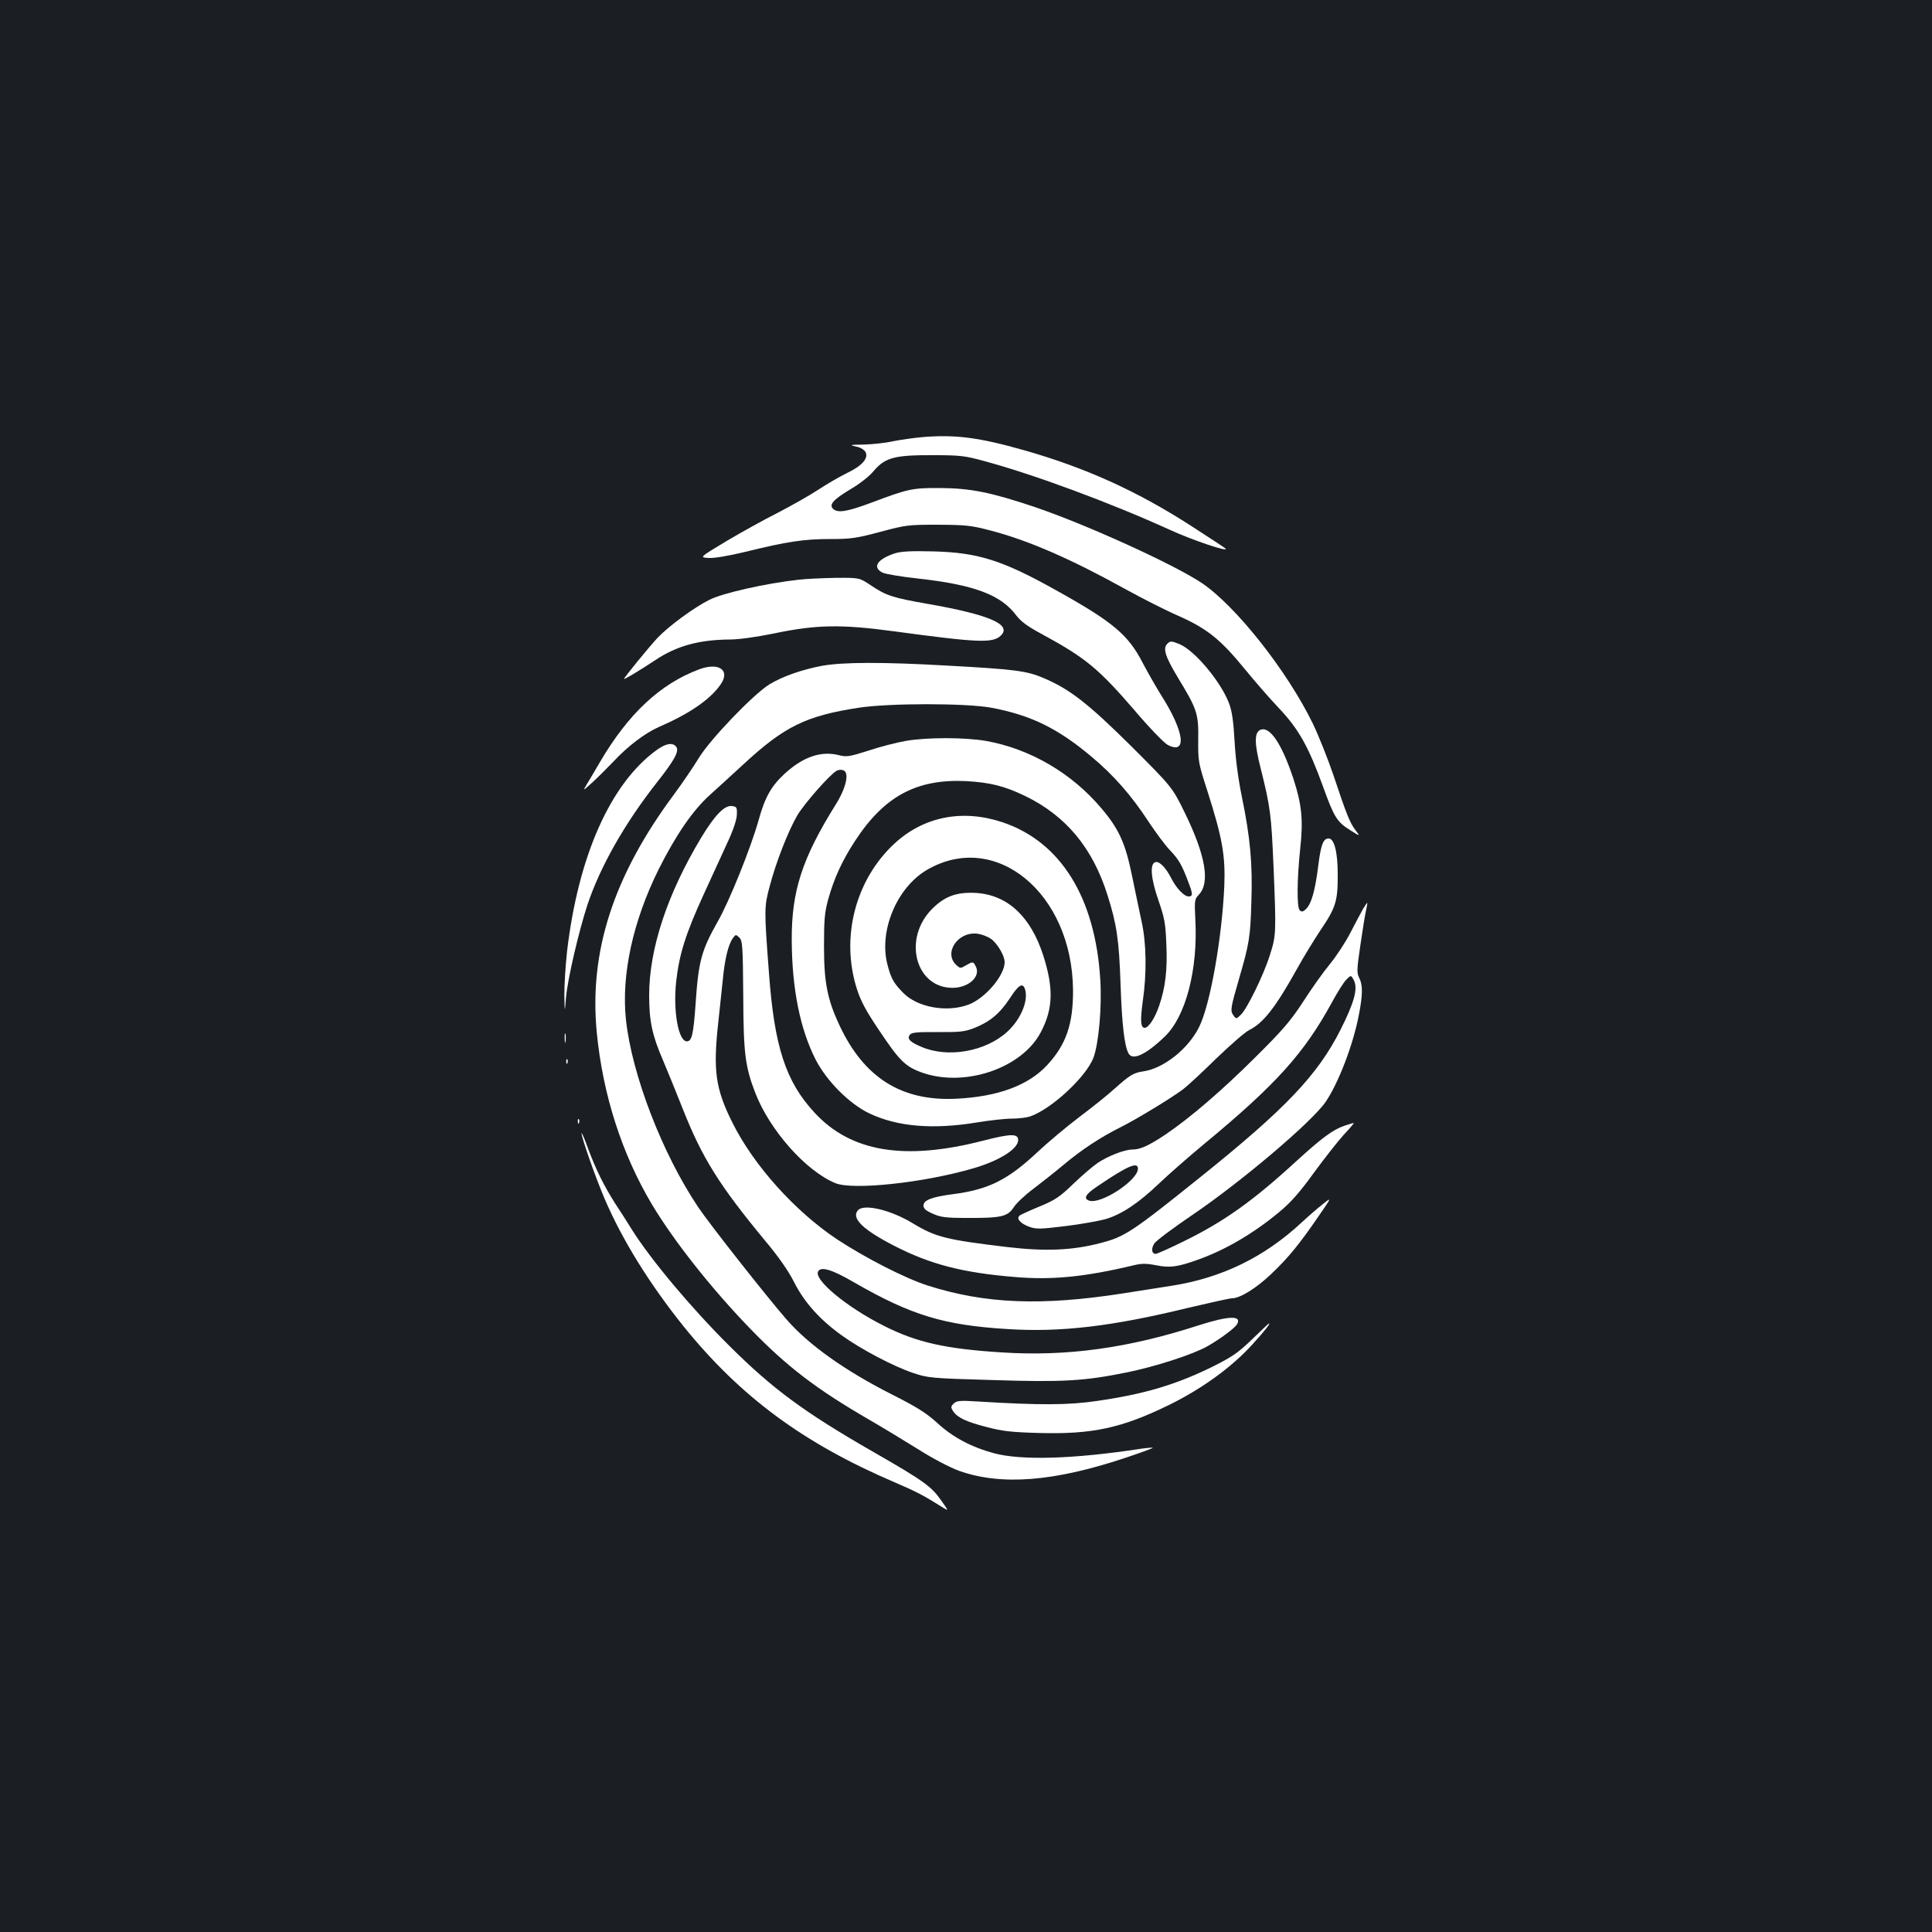 <?xml version="1.0" standalone="no"?>
<!DOCTYPE svg PUBLIC "-//W3C//DTD SVG 20010904//EN"
 "http://www.w3.org/TR/2001/REC-SVG-20010904/DTD/svg10.dtd">
<svg version="1.0" xmlns="http://www.w3.org/2000/svg"
 width="1000pt" height="1000pt" viewBox="0 0 1000 1000"
 preserveAspectRatio="xMidYMid meet">
<rect width="100%" height="100%" fill="#1b1f23"/>
<g transform="translate(0,1000) scale(0.1,-0.1)"
fill="#ffffff" stroke="none">
<path d="M4780 7738 c-47 -4 -118 -14 -158 -22 -40 -9 -108 -16 -150 -17 -77
-1 -80 -2 -30 -13 15 -4 32 -15 38 -26 17 -32 -19 -72 -97 -109 -37 -18 -104
-57 -148 -86 -44 -29 -138 -82 -209 -119 -72 -36 -192 -103 -268 -148 -138
-83 -138 -83 -91 -86 28 -2 101 10 192 32 216 53 302 66 437 66 109 0 136 4
260 37 134 36 145 37 299 37 146 -1 170 -3 276 -31 194 -51 412 -146 699 -305
85 -47 199 -104 252 -128 164 -71 232 -125 366 -289 47 -58 125 -147 172 -197
102 -107 154 -201 229 -408 57 -158 72 -181 141 -224 51 -32 51 -32 26 1 -29
38 -46 80 -115 287 -29 85 -77 205 -106 265 -133 273 -398 608 -574 727 -147
98 -598 303 -866 394 -227 76 -331 97 -490 98 -142 1 -167 -5 -350 -74 -123
-46 -173 -56 -199 -37 -29 22 -7 49 85 104 48 28 99 68 122 96 59 69 108 82
307 81 141 0 165 -3 270 -32 258 -70 648 -215 950 -352 119 -55 315 -121 293
-99 -4 4 -82 55 -173 114 -283 183 -553 305 -871 395 -232 66 -353 81 -519 68z"/>
<path d="M4632 7136 c-91 -30 -119 -72 -64 -100 15 -7 96 -21 179 -30 293 -32
433 -84 513 -191 24 -32 59 -58 138 -100 222 -121 288 -176 473 -390 75 -89
153 -169 172 -180 104 -55 87 70 -35 260 -24 39 -66 112 -93 163 -75 147 -156
214 -449 377 -279 156 -404 195 -636 201 -114 3 -166 0 -198 -10z"/>
<path d="M4130 6999 c-168 -19 -391 -69 -459 -104 -80 -40 -210 -136 -267
-196 -46 -49 -174 -206 -174 -213 0 -5 81 44 160 96 111 75 229 107 390 108
44 0 135 13 220 30 223 47 350 50 630 12 436 -59 510 -62 551 -21 57 57 -62
108 -383 164 -176 31 -212 42 -290 95 -60 40 -60 40 -182 39 -66 -1 -155 -5
-196 -10z"/>
<path d="M6042 6668 c-24 -24 -11 -66 54 -174 101 -166 108 -188 106 -323 -1
-112 0 -118 49 -270 76 -239 92 -330 86 -486 -12 -273 -74 -620 -131 -732 -56
-112 -182 -212 -286 -228 -54 -8 -70 -18 -151 -90 -34 -31 -116 -97 -183 -147
-67 -51 -165 -133 -218 -183 -152 -142 -251 -192 -435 -216 -110 -14 -153 -31
-153 -59 0 -16 13 -27 48 -42 39 -18 67 -22 172 -22 181 -1 215 6 247 55 14
22 60 65 102 96 42 32 112 87 156 124 93 78 190 142 294 194 86 43 268 154
326 198 22 17 99 88 170 158 72 69 148 136 170 147 75 37 138 119 251 322 32
58 86 146 120 197 78 115 89 150 88 288 0 115 -18 185 -47 185 -28 0 -40 -31
-54 -143 -16 -129 -36 -197 -64 -223 -15 -14 -22 -15 -32 -5 -15 15 -14 160 3
320 16 146 8 227 -35 359 -61 185 -125 279 -174 253 -29 -16 -28 -71 4 -197
51 -204 55 -238 67 -514 14 -342 13 -353 -19 -453 -32 -103 -118 -278 -150
-309 -24 -23 -25 -23 -39 -3 -17 23 -15 37 31 195 51 175 57 212 62 391 7 197
-6 336 -49 544 -20 97 -33 200 -38 290 -6 105 -13 154 -29 196 -43 112 -177
272 -256 305 -42 17 -48 17 -63 2z"/>
<path d="M4256 6554 c-102 -19 -204 -54 -273 -96 -82 -50 -309 -286 -367 -383
-27 -44 -83 -127 -126 -185 -314 -422 -442 -815 -401 -1235 31 -320 130 -629
286 -890 112 -187 305 -432 505 -639 191 -198 345 -316 620 -475 69 -40 183
-109 255 -154 74 -47 163 -93 209 -110 221 -78 494 -56 869 70 75 25 136 48
134 49 -2 2 -30 0 -63 -5 -348 -53 -616 -61 -759 -23 -118 32 -214 83 -294
157 -55 50 -103 81 -232 146 -245 124 -434 258 -550 392 -105 121 -397 492
-454 577 -187 278 -344 686 -375 971 -25 233 36 512 170 781 89 177 176 304
265 384 42 38 120 109 173 158 213 197 324 251 598 293 158 24 553 24 684 0
204 -38 344 -106 519 -253 117 -98 207 -201 296 -337 37 -56 86 -122 110 -147
46 -48 62 -76 94 -161 26 -66 26 -79 3 -79 -23 0 -64 43 -90 95 -27 53 -60 87
-80 83 -32 -6 -26 -83 14 -198 32 -93 37 -120 41 -229 6 -132 -5 -224 -38
-319 -21 -61 -54 -112 -74 -112 -21 0 -24 36 -10 138 21 144 19 299 -6 412
-11 52 -34 160 -50 239 -34 166 -67 240 -158 347 -154 183 -371 309 -598 349
-109 19 -306 19 -415 0 -46 -8 -133 -30 -192 -50 -98 -31 -113 -34 -153 -24
-93 24 -186 -8 -282 -96 -70 -65 -102 -122 -135 -242 -40 -142 -151 -418 -211
-523 -85 -150 -100 -206 -115 -431 -11 -153 -19 -189 -45 -189 -44 0 -72 159
-55 311 16 141 49 246 142 449 44 96 101 220 126 275 29 63 46 115 46 140 1
37 -1 40 -27 43 -37 4 -87 -47 -156 -161 -177 -293 -271 -578 -271 -819 0
-133 16 -207 70 -332 21 -50 68 -164 103 -253 101 -256 189 -397 429 -687 67
-80 119 -154 148 -212 53 -105 134 -195 247 -276 100 -72 265 -159 368 -194
78 -26 90 -28 410 -37 366 -12 478 -5 695 39 149 30 344 93 420 136 65 37 142
94 153 114 26 46 -42 44 -196 -5 -366 -119 -685 -163 -1022 -141 -290 18 -440
52 -607 136 -196 98 -369 242 -343 284 16 26 74 8 190 -60 291 -167 460 -219
787 -239 275 -18 541 13 935 109 115 27 218 50 229 50 43 0 126 52 204 126 91
87 144 152 245 299 69 100 69 100 20 61 -28 -22 -75 -63 -105 -91 -194 -181
-414 -289 -675 -330 -49 -8 -164 -26 -255 -40 -419 -65 -710 -54 -1008 41
-116 37 -323 143 -469 239 -218 145 -432 383 -542 604 -88 176 -101 270 -73
521 7 63 17 161 23 217 10 109 29 186 53 218 14 19 15 19 33 2 16 -16 18 -42
20 -295 1 -306 10 -372 62 -508 75 -194 262 -405 415 -468 90 -37 453 1 711
76 136 39 235 101 235 147 0 34 -37 34 -181 -3 -407 -105 -685 -59 -873 145
-149 161 -208 340 -236 724 -25 329 -25 341 4 448 33 126 95 284 143 367 37
62 169 212 204 231 10 5 25 6 34 2 33 -12 14 -93 -41 -180 -172 -276 -227
-445 -226 -698 1 -252 43 -461 124 -620 58 -112 175 -229 278 -278 145 -69
329 -84 555 -47 66 11 147 20 181 20 34 0 76 5 95 11 111 38 291 205 329 305
27 74 44 262 35 404 -26 425 -205 713 -506 814 -207 69 -407 30 -559 -110
-202 -187 -280 -485 -195 -752 20 -63 47 -114 116 -216 102 -153 134 -185 214
-215 221 -83 523 17 622 206 64 121 67 228 13 397 -65 202 -184 313 -346 324
-101 6 -163 -16 -229 -82 -153 -153 -88 -407 103 -409 85 -1 151 59 122 112
-13 25 -14 25 -51 4 -27 -16 -29 -16 -48 1 -70 63 7 177 110 163 21 -3 52 -15
69 -27 33 -24 70 -87 70 -120 0 -69 -100 -187 -187 -220 -113 -42 -266 -14
-339 62 -49 50 -62 74 -80 143 -47 174 47 400 203 492 355 208 753 -119 757
-622 1 -175 -36 -282 -133 -387 -98 -106 -254 -164 -471 -175 -283 -14 -477
108 -604 378 -63 134 -81 222 -81 409 0 140 3 177 22 246 30 107 71 198 139
302 151 231 318 321 574 309 125 -7 198 -25 306 -77 211 -102 350 -269 427
-515 48 -152 59 -231 67 -460 7 -208 20 -318 41 -357 21 -39 89 -8 187 86 109
103 173 347 159 606 -5 101 -4 106 19 130 58 62 34 202 -72 420 -66 135 -66
135 -277 346 -226 224 -321 298 -457 355 -86 37 -151 45 -500 64 -331 19 -538
18 -644 -1z m1048 -1670 c22 -58 -18 -158 -90 -224 -112 -103 -308 -138 -446
-78 -59 25 -75 42 -58 63 9 11 39 14 143 13 114 -1 140 2 187 20 82 32 133 74
185 152 45 70 67 85 79 54z"/>
<path d="M3620 6536 c-202 -75 -368 -230 -515 -481 -26 -44 -56 -96 -68 -115
-21 -35 -21 -35 29 10 27 25 75 73 108 107 74 80 165 149 236 180 156 68 260
138 317 216 56 76 -3 121 -107 83z"/>
<path d="M3399 6118 c-239 -173 -406 -548 -464 -1043 -8 -72 -14 -173 -14
-225 2 -95 2 -95 9 -9 9 95 65 336 110 474 66 199 194 424 360 635 93 118 118
164 99 186 -18 22 -53 16 -100 -18z"/>
<path d="M7056 5297 c-10 -18 -40 -73 -66 -124 -26 -51 -75 -125 -108 -165
-33 -40 -95 -127 -137 -193 -66 -101 -106 -147 -248 -288 -175 -174 -336 -312
-464 -399 -87 -58 -131 -78 -172 -78 -40 0 -125 -33 -179 -69 -24 -16 -80 -64
-125 -107 -70 -68 -95 -85 -172 -117 -49 -20 -97 -42 -105 -47 -23 -15 -1 -42
48 -60 37 -13 57 -12 189 4 81 10 175 27 209 37 82 25 168 83 272 182 48 46
154 139 236 207 369 305 516 468 659 730 28 52 62 106 75 119 25 25 25 25 40
-4 21 -42 2 -113 -69 -254 -119 -236 -286 -411 -730 -767 -350 -281 -388 -306
-513 -338 -145 -38 -283 -44 -480 -21 -318 38 -372 51 -491 123 -115 70 -255
103 -285 67 -34 -41 26 -100 190 -184 185 -95 353 -139 626 -161 190 -16 362
1 612 61 42 10 65 10 116 0 71 -14 110 -9 211 27 146 51 294 138 428 250 57
47 105 101 177 201 55 75 124 163 154 196 30 32 54 60 53 62 -2 1 -22 -5 -46
-13 -62 -21 -117 -62 -250 -183 -225 -207 -377 -315 -586 -417 -71 -35 -136
-64 -143 -64 -21 0 -25 27 -7 54 9 14 97 80 196 147 255 173 618 481 690 585
67 98 144 299 173 454 20 103 20 153 1 189 -13 26 -12 44 6 167 11 77 24 157
29 179 5 22 8 40 7 42 -1 1 -11 -13 -21 -30z m-1166 -1346 c0 -61 -195 -188
-254 -165 -29 11 -17 33 43 73 156 106 211 130 211 92z"/>
<path d="M2923 4625 c0 -22 2 -30 4 -17 2 12 2 30 0 40 -3 9 -5 -1 -4 -23z"/>
<path d="M2931 4504 c0 -11 3 -14 6 -6 3 7 2 16 -1 19 -3 4 -6 -2 -5 -13z"/>
<path d="M2991 4194 c0 -11 3 -14 6 -6 3 7 2 16 -1 19 -3 4 -6 -2 -5 -13z"/>
<path d="M3010 4134 c0 -22 72 -228 120 -340 92 -214 231 -438 408 -659 294
-364 619 -605 1094 -808 112 -48 150 -68 250 -131 29 -18 28 -17 -12 40 -50
71 -92 101 -350 249 -357 205 -520 325 -746 550 -197 196 -404 443 -503 600
-24 39 -63 100 -87 136 -58 91 -101 178 -140 284 -18 50 -33 85 -34 79z"/>
<path d="M6480 3067 c-74 -71 -102 -90 -210 -144 -187 -91 -348 -139 -590
-174 -148 -22 -296 -23 -621 -3 -92 6 -107 4 -123 -11 -15 -15 -15 -20 -3 -39
22 -33 67 -55 173 -82 82 -22 129 -27 269 -31 280 -8 431 25 680 147 168 83
321 194 427 311 65 71 95 110 86 109 -2 0 -41 -38 -88 -83z"/>
</g>
</svg>
